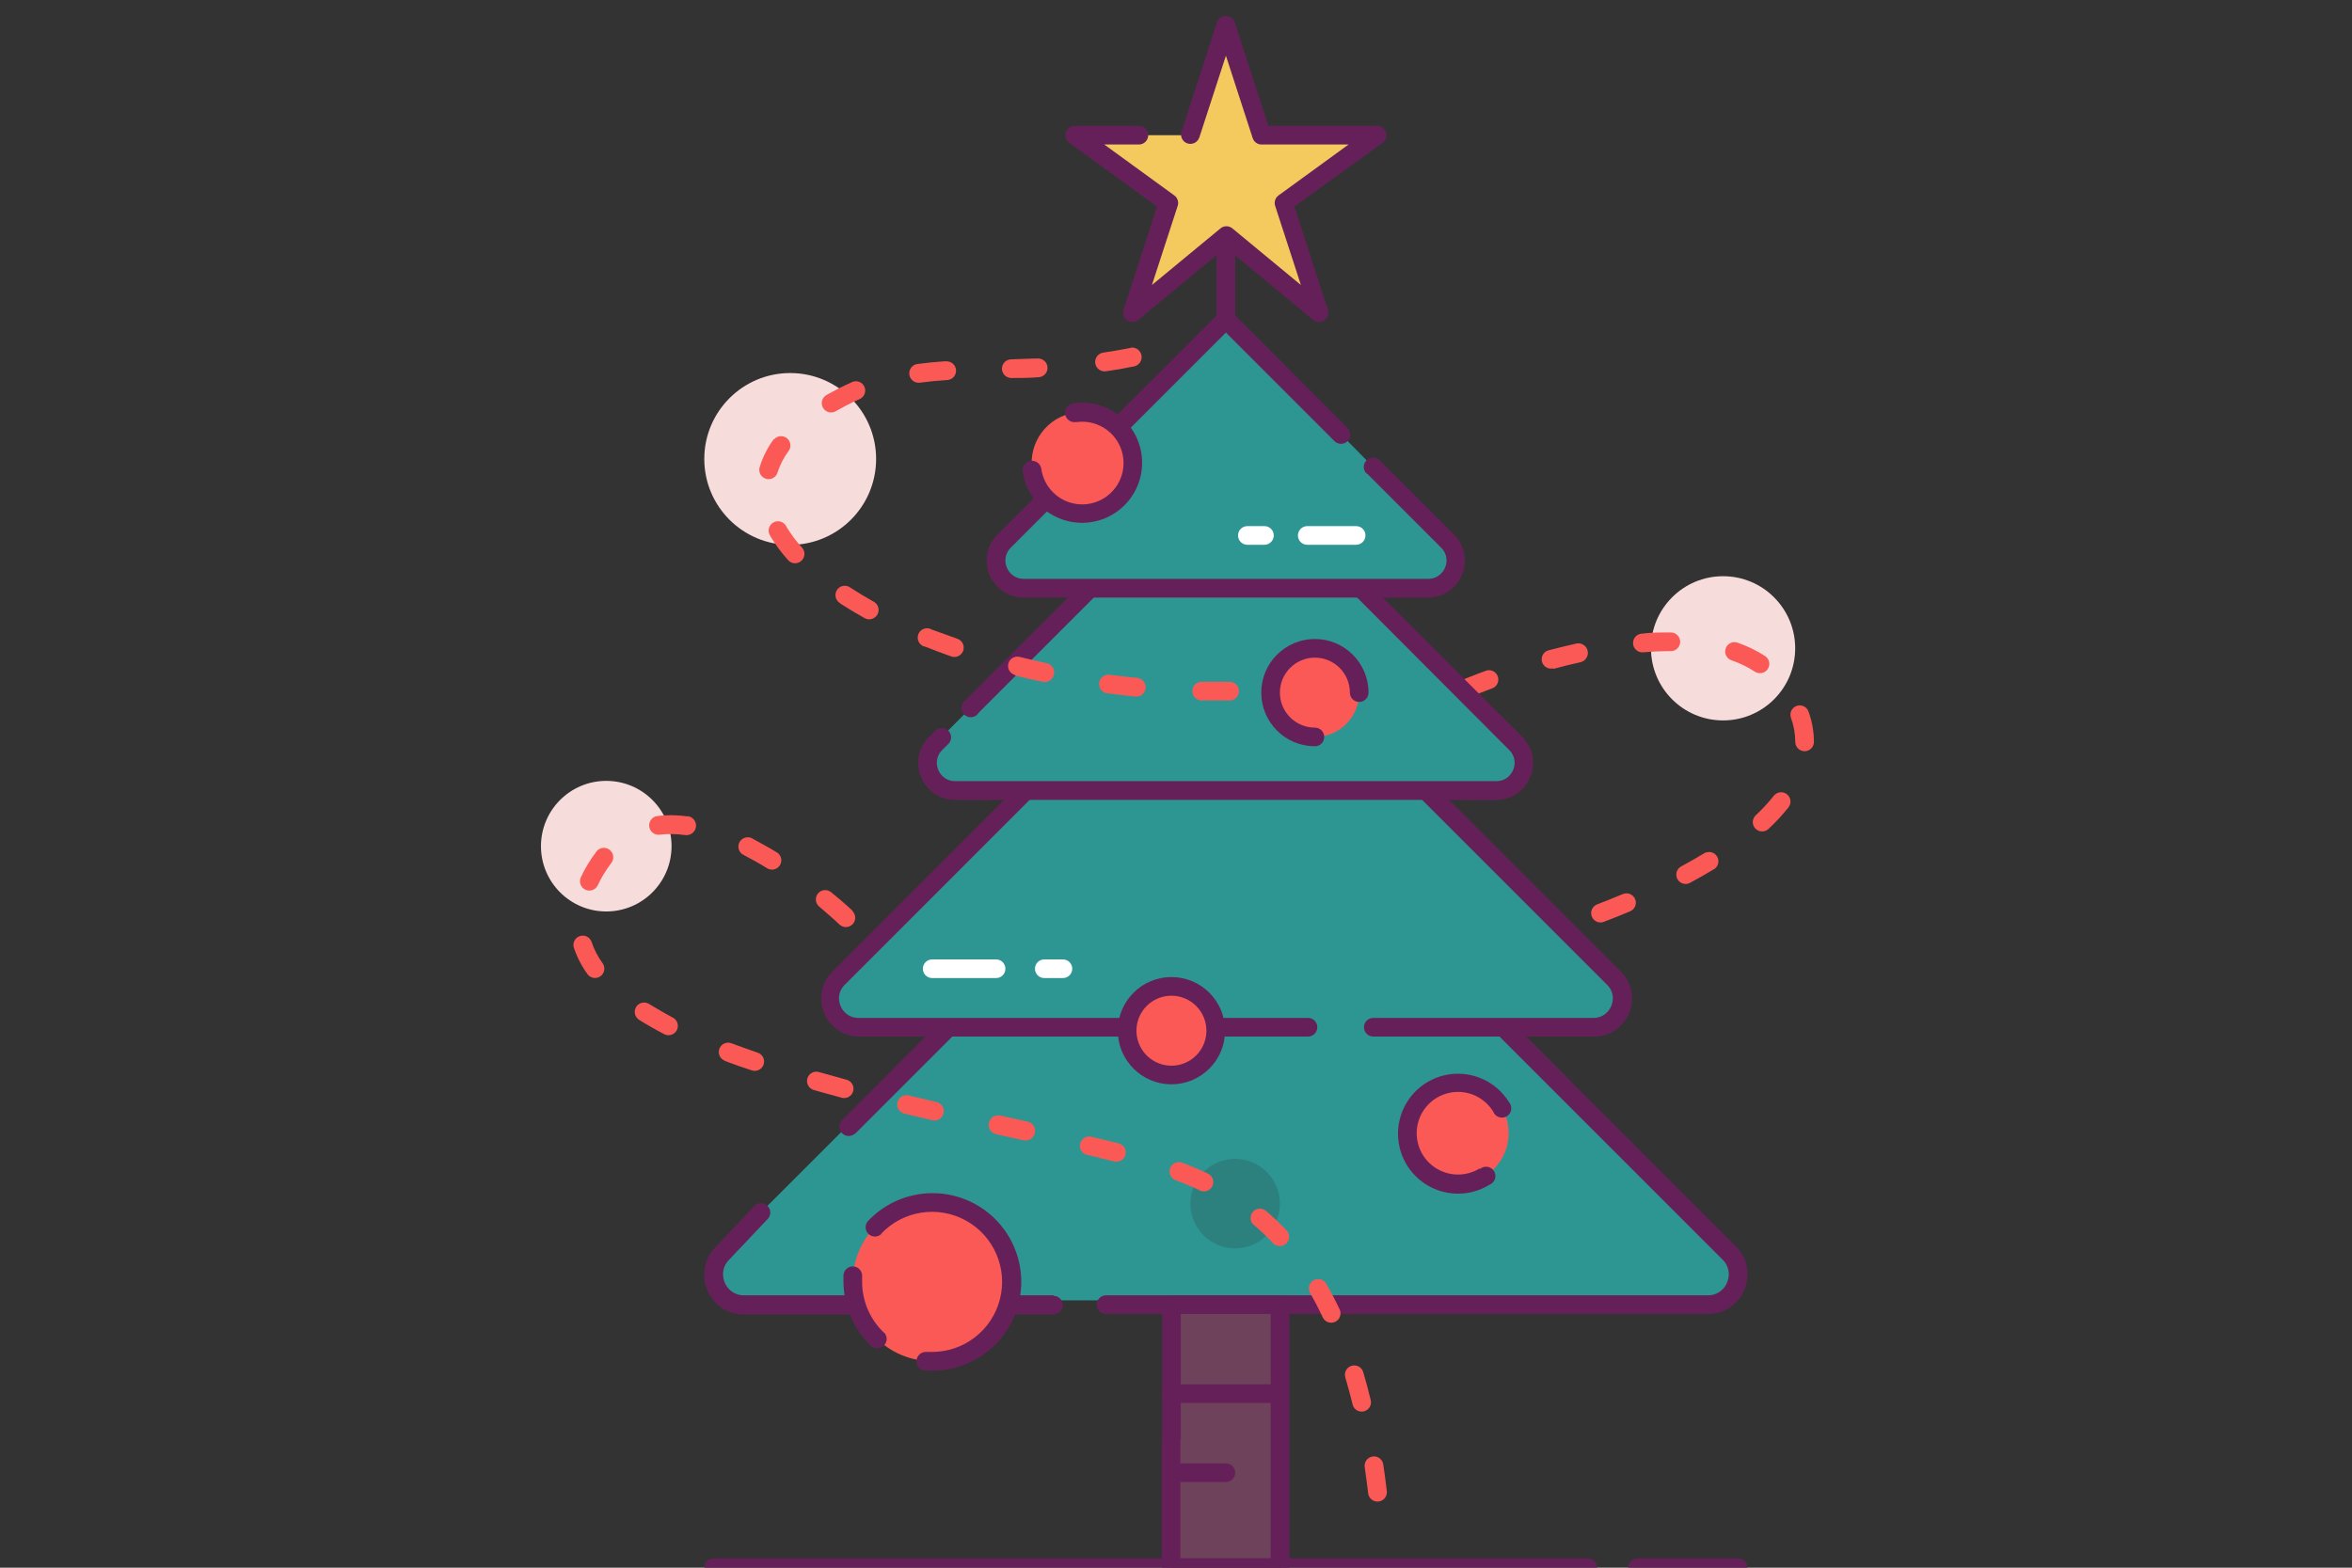 <?xml version="1.0" encoding="UTF-8"?>
<svg width="300px" height="200px" viewBox="0 0 300 200" version="1.1" xmlns="http://www.w3.org/2000/svg" xmlns:xlink="http://www.w3.org/1999/xlink">
    <rect x="0" y="0" width="300" height="200" fill="#333333" stroke="none"/>
    <!-- Generator: Sketch 51.3 (57544) - http://www.bohemiancoding.com/sketch -->
    <title>decorated-christmas-tree</title>
    <desc>Created with Sketch.</desc>
    <defs></defs>
    <g id="decorated-christmas-tree" stroke="none" stroke-width="1" fill="none" fill-rule="evenodd">
        <g id="Christmastree_withornaments" transform="translate(69, 2)" fill-rule="nonzero">
            <ellipse id="Oval" fill="#F7DCDC" cx="150.781" cy="80.71" rx="9.197" ry="9.199"></ellipse>
            <ellipse id="Oval" fill="#F7DCDC" cx="31.791" cy="56.552" rx="10.958" ry="10.96"></ellipse>
            <path d="M148.996,163.894 L25.366,163.894 C23.953,163.861 22.693,162.997 22.153,161.691 C21.612,160.385 21.892,158.883 22.868,157.861 L87.199,93.515 L151.531,157.861 C152.51,158.888 152.788,160.398 152.238,161.707 C151.688,163.016 150.415,163.875 148.996,163.894" id="Shape" fill="#2D9693"></path>
            <path d="M115.48,119.018 C114.207,119.267 113.101,119.47 112.018,119.601 C111.361,119.689 110.9,120.294 110.989,120.951 C111.077,121.609 111.682,122.069 112.339,121.981 C113.422,121.826 114.624,121.624 115.908,121.374 C116.566,121.246 116.994,120.609 116.866,119.952 C116.738,119.294 116.102,118.866 115.444,118.994 L115.48,119.018 Z M126.902,116.078 C125.712,116.435 124.606,116.768 123.499,117.078 C123.089,117.193 122.771,117.518 122.666,117.93 C122.56,118.343 122.682,118.781 122.987,119.079 C123.291,119.377 123.732,119.489 124.142,119.375 C125.272,119.053 126.426,118.72 127.604,118.351 C128.022,118.236 128.345,117.902 128.445,117.48 C128.546,117.058 128.409,116.615 128.088,116.323 C127.767,116.031 127.312,115.937 126.902,116.078 Z M138.003,112.056 C136.916,112.516 135.821,112.956 134.719,113.377 C134.321,113.53 134.036,113.883 133.97,114.304 C133.903,114.725 134.067,115.149 134.398,115.417 C134.729,115.685 135.178,115.755 135.576,115.602 C136.702,115.174 137.82,114.725 138.931,114.257 C139.322,114.089 139.594,113.726 139.644,113.303 C139.694,112.88 139.515,112.463 139.174,112.208 C138.833,111.953 138.382,111.9 137.991,112.068 L138.003,112.056 Z M148.485,106.784 C147.509,107.379 146.486,107.974 145.439,108.533 C145.065,108.735 144.827,109.121 144.815,109.546 C144.802,109.971 145.018,110.371 145.38,110.594 C145.742,110.817 146.195,110.83 146.569,110.628 C147.652,110.045 148.711,109.438 149.734,108.819 C150.2,108.451 150.324,107.796 150.025,107.283 C149.725,106.771 149.093,106.558 148.544,106.784 L148.485,106.784 Z M157.277,99.489 C156.565,100.388 155.786,101.232 154.945,102.012 C154.466,102.462 154.442,103.216 154.892,103.696 C155.342,104.176 156.096,104.2 156.575,103.749 C157.492,102.899 158.343,101.98 159.121,101 C159.529,100.484 159.441,99.736 158.925,99.328 C158.409,98.921 157.661,99.009 157.253,99.525 L157.277,99.489 Z M159.431,89.552 C159.796,90.543 159.986,91.59 159.99,92.646 C159.99,93.303 160.523,93.836 161.18,93.836 C161.837,93.836 162.369,93.303 162.369,92.646 C162.365,91.314 162.127,89.993 161.667,88.743 C161.431,88.144 160.761,87.841 160.156,88.06 C159.55,88.279 159.229,88.94 159.431,89.552 Z M151.911,82.257 C152.945,82.618 153.931,83.102 154.85,83.697 C155.398,84.045 156.124,83.89 156.482,83.347 C156.839,82.805 156.695,82.076 156.159,81.71 C155.08,81.011 153.922,80.443 152.708,80.02 C152.301,79.844 151.83,79.91 151.486,80.19 C151.142,80.47 150.983,80.918 151.072,81.352 C151.161,81.787 151.485,82.136 151.911,82.257 Z M140.644,81.21 C141.762,81.115 142.869,81.067 143.964,81.067 L144.118,81.067 C144.775,81.067 145.308,80.534 145.308,79.877 C145.308,79.22 144.775,78.687 144.118,78.687 L143.964,78.687 C142.774,78.687 141.584,78.687 140.394,78.842 C139.737,78.894 139.247,79.47 139.3,80.127 C139.352,80.784 139.927,81.274 140.585,81.222 L140.644,81.21 Z M129.163,83.328 C130.257,83.031 131.411,82.745 132.577,82.483 C133.002,82.39 133.345,82.076 133.477,81.661 C133.608,81.246 133.509,80.793 133.215,80.471 C132.922,80.15 132.479,80.01 132.054,80.103 C130.864,80.377 129.674,80.662 128.484,80.972 C127.871,81.16 127.518,81.8 127.684,82.419 C127.851,83.039 128.479,83.414 129.103,83.269 L129.163,83.328 Z M118.062,87.101 L118.276,87.005 C118.716,86.827 119.787,86.387 121.334,85.815 C121.733,85.669 122.024,85.32 122.097,84.9 C122.17,84.481 122.013,84.055 121.687,83.782 C121.36,83.509 120.912,83.431 120.513,83.578 C118.407,84.352 117.134,84.899 117.11,84.911 C116.719,85.079 116.447,85.443 116.397,85.865 C116.347,86.288 116.526,86.705 116.867,86.96 C117.208,87.215 117.659,87.269 118.05,87.101 L118.062,87.101 Z" id="Shape" fill="#FB5956"></path>
            <path d="M40.06,142.652 L87.366,95.336 L150.721,158.705 C151.224,159.192 151.507,159.862 151.507,160.562 C151.503,161.255 151.24,161.922 150.769,162.43 C150.272,162.965 149.572,163.264 148.842,163.251 L72.077,163.251 C71.42,163.251 70.887,163.784 70.887,164.442 C70.887,165.099 71.42,165.632 72.077,165.632 L148.854,165.632 C150.241,165.643 151.57,165.074 152.518,164.061 C153.403,163.111 153.896,161.861 153.898,160.562 C153.906,159.22 153.369,157.932 152.411,156.992 L88.163,92.729 C87.699,92.268 86.949,92.268 86.485,92.729 L38.347,140.962 C37.942,141.434 37.97,142.138 38.409,142.578 C38.848,143.017 39.552,143.044 40.024,142.64 L40.06,142.652 Z" id="Shape" fill="#662059"></path>
            <path d="M65.39,163.251 L25.89,163.251 C25.16,163.264 24.459,162.965 23.962,162.43 C23.491,161.922 23.228,161.255 23.225,160.562 C23.223,159.862 23.506,159.192 24.01,158.705 L28.983,153.446 C29.378,152.962 29.332,152.256 28.879,151.827 C28.425,151.399 27.718,151.393 27.258,151.815 L22.285,157.075 L23.153,157.896 L22.308,157.051 C21.35,157.991 20.814,159.279 20.821,160.621 C20.823,161.92 21.316,163.17 22.201,164.12 C23.149,165.133 24.478,165.703 25.866,165.691 L65.367,165.691 C66.024,165.691 66.556,165.158 66.556,164.501 C66.556,163.844 66.024,163.311 65.367,163.311 L65.39,163.251 Z" id="Shape" fill="#662059"></path>
            <path d="M97.836,129.05 L40.5,129.05 C39.016,129.052 37.678,128.159 37.11,126.788 C36.542,125.417 36.856,123.838 37.906,122.79 L87.366,73.332 L136.813,122.79 C137.863,123.838 138.178,125.417 137.61,126.788 C137.041,128.159 135.703,129.052 134.219,129.05 L106.164,129.05" id="Shape" fill="#2D9693"></path>
            <path d="M97.836,127.86 L40.5,127.86 C39.82,127.874 39.166,127.597 38.704,127.098 C38.265,126.625 38.019,126.006 38.014,125.36 C38.013,124.709 38.279,124.085 38.751,123.635 L87.366,75.01 L135.98,123.635 C136.452,124.085 136.719,124.709 136.718,125.36 C136.713,126.006 136.467,126.625 136.028,127.098 C135.565,127.597 134.911,127.874 134.231,127.86 L106.164,127.86 C105.507,127.86 104.974,128.392 104.974,129.05 C104.974,129.707 105.507,130.24 106.164,130.24 L134.267,130.24 C135.617,130.265 136.915,129.716 137.836,128.728 C138.69,127.814 139.166,126.611 139.169,125.36 C139.17,124.08 138.655,122.853 137.741,121.957 L88.294,72.499 C87.83,72.037 87.08,72.037 86.616,72.499 L37.169,121.957 C36.255,122.853 35.74,124.08 35.741,125.36 C35.744,126.611 36.22,127.814 37.074,128.728 C37.995,129.716 39.293,130.265 40.643,130.24 L97.836,130.24 C98.493,130.24 99.025,129.707 99.025,129.05 C99.025,128.392 98.493,127.86 97.836,127.86 Z" id="Shape" fill="#662059"></path>
            <path d="M55.004,88.112 L87.33,55.779 L124.332,92.789 C125.29,93.812 125.562,95.301 125.026,96.596 C124.49,97.891 123.246,98.753 121.845,98.799 L52.838,98.799 C51.438,98.753 50.194,97.891 49.658,96.596 C49.122,95.301 49.393,93.812 50.352,92.789 L51.196,91.944" id="Shape" fill="#2D9693"></path>
            <path d="M55.836,88.921 L87.33,57.421 L123.499,93.682 C123.939,94.105 124.189,94.689 124.189,95.3 C124.19,95.911 123.956,96.499 123.535,96.942 C123.099,97.41 122.484,97.669 121.845,97.656 L52.838,97.656 C52.199,97.669 51.585,97.41 51.149,96.942 C50.728,96.499 50.494,95.911 50.494,95.3 C50.495,94.689 50.744,94.105 51.184,93.682 L52.029,92.837 C52.433,92.364 52.406,91.661 51.967,91.221 C51.527,90.781 50.824,90.754 50.352,91.159 L49.507,92.004 C48.618,92.875 48.116,94.067 48.115,95.312 C48.113,96.523 48.572,97.689 49.4,98.573 C50.285,99.522 51.528,100.058 52.826,100.048 L121.834,100.048 C123.132,100.058 124.375,99.522 125.26,98.573 C126.087,97.689 126.547,96.523 126.545,95.312 C126.543,94.067 126.042,92.875 125.153,92.004 L88.151,54.993 C87.687,54.532 86.937,54.532 86.473,54.993 L54.147,87.327 C53.743,87.6 53.548,88.093 53.653,88.569 C53.758,89.045 54.144,89.409 54.625,89.487 C55.107,89.564 55.587,89.34 55.836,88.921 Z" id="Shape" fill="#662059"></path>
            <path d="M106.164,57.588 L115.682,67.025 C116.641,68.047 116.912,69.536 116.376,70.831 C115.84,72.126 114.596,72.988 113.196,73.034 L61.583,73.034 C60.182,72.988 58.938,72.126 58.403,70.831 C57.867,69.536 58.138,68.047 59.096,67.025 L87.378,38.737 L102,53.363" id="Shape" fill="#2D9693"></path>
            <path d="M105.367,58.421 L114.814,67.869 C115.254,68.293 115.503,68.877 115.504,69.488 C115.505,70.099 115.27,70.687 114.85,71.13 C114.413,71.598 113.799,71.857 113.16,71.844 L61.583,71.844 C60.944,71.857 60.33,71.598 59.894,71.13 C59.473,70.687 59.238,70.099 59.239,69.488 C59.24,68.877 59.489,68.293 59.929,67.869 L87.366,40.427 L101.143,54.208 C101.434,54.547 101.891,54.695 102.325,54.591 C102.76,54.486 103.099,54.147 103.204,53.712 C103.308,53.277 103.16,52.821 102.821,52.53 L88.198,37.904 C87.734,37.443 86.985,37.443 86.521,37.904 L58.24,66.192 C57.351,67.063 56.849,68.255 56.848,69.5 C56.846,70.711 57.305,71.877 58.133,72.761 C59.018,73.71 60.261,74.245 61.559,74.236 L113.136,74.236 C114.435,74.245 115.677,73.71 116.563,72.761 C117.39,71.877 117.85,70.711 117.848,69.5 C117.846,68.255 117.345,67.063 116.456,66.192 L107.045,56.79 C106.754,56.451 106.297,56.303 105.863,56.407 C105.428,56.512 105.089,56.851 104.984,57.286 C104.88,57.721 105.027,58.177 105.367,58.468 L105.367,58.421 Z" id="Shape" fill="#662059"></path>
            <polygon id="Shape" fill="#6E425A" points="80.417 181.65 80.417 164.453 94.314 164.453 94.314 198.013 80.417 198.013"></polygon>
            <path d="M80.417,181.638 L81.607,181.638 L81.607,165.632 L93.077,165.632 L93.077,196.811 L81.559,196.811 L81.559,181.638 L79.18,181.638 L79.18,198.001 C79.18,198.658 79.713,199.191 80.37,199.191 L94.266,199.191 C94.923,199.191 95.456,198.658 95.456,198.001 L95.456,164.442 C95.456,163.784 94.923,163.251 94.266,163.251 L80.417,163.251 C79.76,163.251 79.228,163.784 79.228,164.442 L79.228,181.638 L80.417,181.638 Z" id="Shape" fill="#662059"></path>
            <ellipse id="Oval" fill="#FB5956" transform="translate(69.05, 57.037) rotate(-8.61) translate(-69.05, -57.037) " cx="69.05" cy="57.037" rx="6.461" ry="6.462"></ellipse>
            <ellipse id="Oval" fill="#FB5956" cx="116.967" cy="142.569" rx="6.461" ry="6.462"></ellipse>
            <path d="M119.728,147.067 C117.91,148.182 115.6,148.093 113.875,146.84 C112.149,145.588 111.348,143.419 111.845,141.345 C112.342,139.271 114.039,137.701 116.145,137.367 C118.251,137.033 120.351,138.001 121.465,139.82 C121.634,140.261 122.048,140.561 122.52,140.583 C122.992,140.606 123.432,140.346 123.642,139.923 C123.852,139.499 123.791,138.992 123.487,138.629 C121.868,135.991 118.819,134.589 115.763,135.076 C112.706,135.563 110.245,137.845 109.526,140.856 C108.808,143.867 109.974,147.015 112.481,148.83 C114.987,150.646 118.341,150.772 120.977,149.149 C121.418,148.981 121.718,148.566 121.741,148.094 C121.763,147.622 121.504,147.181 121.08,146.971 C120.657,146.762 120.149,146.822 119.787,147.126 L119.728,147.067 Z" id="Shape" fill="#662059"></path>
            <ellipse id="Oval" fill="#FB5956" cx="49.899" cy="161.526" rx="10.125" ry="10.127"></ellipse>
            <path d="M43.403,155.385 C46.206,152.432 50.65,151.747 54.212,153.719 C57.774,155.691 59.552,159.822 58.537,163.766 C57.522,167.709 53.971,170.468 49.899,170.475 L49.186,170.475 C48.528,170.422 47.953,170.913 47.901,171.57 C47.848,172.227 48.338,172.803 48.995,172.855 C49.297,172.855 49.598,172.855 49.899,172.855 C55.075,172.878 59.606,169.385 60.902,164.374 C62.199,159.362 59.931,154.11 55.395,151.618 C50.858,149.126 45.21,150.031 41.678,153.814 C41.283,154.298 41.329,155.004 41.782,155.433 C42.236,155.861 42.943,155.866 43.403,155.445 L43.403,155.385 Z" id="Shape" fill="#662059"></path>
            <path d="M43.76,168.024 C41.97,166.332 40.958,163.977 40.964,161.514 C40.964,161.292 40.964,161.07 40.964,160.848 C41.013,160.19 40.521,159.618 39.864,159.568 C39.207,159.519 38.634,160.012 38.585,160.669 C38.585,160.947 38.585,161.228 38.585,161.514 C38.591,164.63 39.882,167.605 42.154,169.737 C42.637,170.132 43.343,170.087 43.772,169.633 C44.2,169.179 44.206,168.472 43.784,168.012 L43.76,168.024 Z" id="Shape" fill="#662059"></path>
            <path d="M68.246,51.863 C70.358,51.542 72.456,52.528 73.556,54.36 C74.657,56.192 74.543,58.507 73.267,60.222 C71.992,61.937 69.807,62.712 67.737,62.184 C65.666,61.656 64.119,59.93 63.82,57.814 C63.756,57.388 63.47,57.03 63.07,56.872 C62.67,56.715 62.217,56.783 61.881,57.051 C61.544,57.319 61.377,57.745 61.44,58.171 C61.899,61.238 64.161,63.726 67.171,64.474 C70.18,65.222 73.343,64.082 75.184,61.586 C77.025,59.09 77.18,55.73 75.578,53.075 C73.975,50.42 70.931,48.993 67.865,49.46 C67.44,49.523 67.081,49.809 66.924,50.209 C66.767,50.609 66.835,51.063 67.102,51.399 C67.37,51.735 67.797,51.903 68.222,51.84 L68.246,51.863 Z" id="Shape" fill="#662059"></path>
            <path d="M84.236,87.362 L86.438,87.362 L87.842,87.362 C88.499,87.362 89.031,86.83 89.031,86.172 C89.031,85.515 88.499,84.982 87.842,84.982 L86.461,84.982 L84.308,84.982 C83.883,84.97 83.483,85.185 83.26,85.546 C83.036,85.908 83.022,86.362 83.224,86.736 C83.425,87.111 83.811,87.35 84.236,87.362 Z M72.244,86.446 C73.425,86.605 74.615,86.744 75.813,86.863 C76.238,86.905 76.653,86.718 76.903,86.371 C77.152,86.024 77.197,85.57 77.022,85.181 C76.846,84.791 76.476,84.525 76.051,84.482 C74.869,84.363 73.699,84.229 72.541,84.078 C71.884,83.992 71.282,84.456 71.196,85.113 C71.111,85.77 71.575,86.373 72.232,86.458 L72.244,86.446 Z M60.429,84.161 C61.587,84.455 62.777,84.728 63.998,84.982 C64.423,85.072 64.864,84.927 65.154,84.604 C65.443,84.28 65.539,83.827 65.403,83.414 C65.268,83.001 64.923,82.692 64.498,82.602 C63.332,82.356 62.186,82.091 61.06,81.805 C60.422,81.644 59.775,82.03 59.614,82.668 C59.453,83.305 59.839,83.953 60.477,84.114 L60.429,84.161 Z M48.948,80.472 C50.05,80.916 51.18,81.341 52.338,81.745 C52.74,81.886 53.186,81.801 53.508,81.523 C53.831,81.245 53.98,80.817 53.901,80.399 C53.822,79.981 53.525,79.637 53.124,79.496 C51.997,79.1 50.899,78.703 49.828,78.306 C49.425,78.08 48.928,78.107 48.552,78.376 C48.177,78.645 47.991,79.108 48.076,79.562 C48.16,80.016 48.5,80.38 48.948,80.496 L48.948,80.472 Z M38.144,74.974 C39.136,75.617 40.179,76.243 41.274,76.854 C41.848,77.183 42.581,76.983 42.909,76.408 C43.238,75.833 43.038,75.1 42.463,74.772 C41.408,74.185 40.413,73.586 39.477,72.975 C39.122,72.703 38.646,72.653 38.242,72.844 C37.839,73.036 37.577,73.438 37.564,73.884 C37.551,74.331 37.789,74.747 38.18,74.962 L38.144,74.974 Z M29.269,66.418 C29.92,67.505 30.678,68.525 31.529,69.464 C31.814,69.781 32.246,69.922 32.663,69.833 C33.079,69.745 33.417,69.441 33.549,69.036 C33.681,68.631 33.587,68.186 33.302,67.869 C32.554,67.048 31.888,66.155 31.315,65.204 C31.128,64.79 30.722,64.519 30.268,64.504 C29.814,64.49 29.391,64.736 29.179,65.137 C28.967,65.539 29.001,66.026 29.269,66.394 L29.269,66.418 Z M29.733,53.982 C28.923,55.057 28.307,56.265 27.912,57.552 C27.772,57.962 27.865,58.417 28.157,58.738 C28.449,59.059 28.892,59.196 29.314,59.095 C29.736,58.995 30.07,58.672 30.185,58.254 C30.506,57.25 30.997,56.308 31.636,55.469 C31.967,54.943 31.838,54.251 31.34,53.88 C30.841,53.509 30.141,53.585 29.733,54.053 L29.733,53.982 Z M39.762,46.711 C39.128,46.988 38.485,47.294 37.835,47.627 C37.359,47.873 36.899,48.123 36.455,48.377 C36.068,48.579 35.823,48.978 35.817,49.415 C35.811,49.852 36.045,50.257 36.427,50.47 C36.808,50.683 37.276,50.67 37.645,50.435 L38.93,49.733 C39.525,49.424 40.115,49.142 40.702,48.888 C41.268,48.605 41.513,47.928 41.259,47.348 C41.006,46.768 40.343,46.488 39.751,46.711 L39.762,46.711 Z M51.66,44.081 C50.471,44.152 49.281,44.271 48.02,44.438 C47.594,44.495 47.232,44.775 47.069,45.172 C46.907,45.569 46.968,46.022 47.23,46.362 C47.492,46.701 47.916,46.875 48.341,46.818 C49.531,46.663 50.625,46.556 51.803,46.484 C52.228,46.467 52.612,46.225 52.81,45.848 C53.007,45.471 52.989,45.018 52.762,44.658 C52.535,44.298 52.133,44.087 51.708,44.104 L51.66,44.081 Z M63.558,43.735 C62.368,43.735 61.179,43.819 59.989,43.843 C59.332,43.843 58.799,44.375 58.799,45.033 C58.799,45.69 59.332,46.223 59.989,46.223 C61.179,46.223 62.368,46.223 63.558,46.116 C64.148,46.048 64.597,45.556 64.612,44.963 C64.627,44.37 64.203,43.856 63.618,43.759 L63.558,43.735 Z M75.182,42.391 C73.992,42.629 72.803,42.819 71.72,42.986 C71.063,43.081 70.607,43.691 70.703,44.348 C70.798,45.006 71.408,45.461 72.065,45.366 C73.255,45.199 74.445,44.997 75.634,44.747 C76.059,44.664 76.408,44.361 76.549,43.951 C76.69,43.541 76.601,43.088 76.317,42.761 C76.032,42.434 75.595,42.284 75.17,42.367 L75.182,42.391 Z" id="Shape" fill="#FB5956"></path>
            <path d="M49.899,122.778 L58.049,122.778 C58.707,122.778 59.239,122.245 59.239,121.588 C59.239,120.931 58.707,120.398 58.049,120.398 L49.899,120.398 C49.242,120.398 48.71,120.931 48.71,121.588 C48.71,122.245 49.242,122.778 49.899,122.778" id="Shape" fill="#FFFFFF"></path>
            <path d="M97.741,67.501 L103.975,67.501 C104.632,67.501 105.165,66.968 105.165,66.311 C105.165,65.653 104.632,65.12 103.975,65.12 L97.741,65.12 C97.083,65.12 96.551,65.653 96.551,66.311 C96.551,66.968 97.083,67.501 97.741,67.501" id="Shape" fill="#FFFFFF"></path>
            <path d="M90.102,67.501 L92.279,67.501 C92.937,67.501 93.469,66.968 93.469,66.311 C93.469,65.653 92.937,65.12 92.279,65.12 L90.102,65.12 C89.445,65.12 88.912,65.653 88.912,66.311 C88.912,66.968 89.445,67.501 90.102,67.501" id="Shape" fill="#FFFFFF"></path>
            <path d="M66.58,120.398 L64.201,120.398 C63.543,120.398 63.011,120.931 63.011,121.588 C63.011,122.245 63.543,122.778 64.201,122.778 L66.58,122.778 C67.237,122.778 67.77,122.245 67.77,121.588 C67.77,120.931 67.237,120.398 66.58,120.398" id="Shape" fill="#FFFFFF"></path>
            <path d="M80.417,175.842 L93.362,175.842" id="Shape" fill="#FFFFFF"></path>
            <path d="M80.417,176.985 L93.362,176.985 C94.019,176.985 94.552,176.452 94.552,175.795 C94.552,175.137 94.019,174.604 93.362,174.604 L80.417,174.604 C79.76,174.604 79.228,175.137 79.228,175.795 C79.228,176.452 79.76,176.985 80.417,176.985" id="Shape" fill="#662059"></path>
            <path d="M80.417,185.898 L87.366,185.898" id="Shape" fill="#FFFFFF"></path>
            <path d="M80.417,187.076 L87.366,187.076 C88.023,187.076 88.555,186.543 88.555,185.886 C88.555,185.229 88.023,184.696 87.366,184.696 L80.417,184.696 C79.76,184.696 79.228,185.229 79.228,185.886 C79.228,186.543 79.76,187.076 80.417,187.076" id="Shape" fill="#662059"></path>
            <path d="M87.366,38.749 L87.366,28.051" id="Shape" fill="#FFFFFF"></path>
            <path d="M88.555,38.737 L88.555,28.027 C88.555,27.37 88.023,26.837 87.366,26.837 C86.709,26.837 86.176,27.37 86.176,28.027 L86.176,38.737 C86.176,39.394 86.709,39.927 87.366,39.927 C88.023,39.927 88.555,39.394 88.555,38.737" id="Shape" fill="#662059"></path>
            <ellipse id="Oval" fill="#FB5956" cx="80.417" cy="129.49" rx="5.651" ry="5.653"></ellipse>
            <path d="M86.069,129.49 L87.259,129.49 C87.259,125.711 84.196,122.647 80.417,122.647 C76.639,122.647 73.576,125.711 73.576,129.49 C73.576,133.269 76.639,136.333 80.417,136.333 C84.196,136.333 87.259,133.269 87.259,129.49 L84.879,129.49 C84.881,131.619 83.379,133.453 81.291,133.87 C79.204,134.287 77.113,133.171 76.297,131.205 C75.48,129.238 76.167,126.969 77.936,125.785 C79.705,124.601 82.064,124.832 83.57,126.336 C84.409,127.171 84.881,128.306 84.879,129.49 L86.069,129.49 Z" id="Shape" fill="#662059"></path>
            <ellipse id="Oval" fill="#FB5956" cx="98.716" cy="86.363" rx="5.651" ry="5.653"></ellipse>
            <path d="M105.557,86.363 C105.557,82.584 102.494,79.52 98.716,79.52 C94.938,79.52 91.875,82.584 91.875,86.363 C91.875,90.142 94.938,93.206 98.716,93.206 C99.373,93.206 99.906,92.673 99.906,92.015 C99.906,91.358 99.373,90.825 98.716,90.825 C96.252,90.825 94.254,88.827 94.254,86.363 C94.254,83.898 96.252,81.9 98.716,81.9 C101.18,81.9 103.178,83.898 103.178,86.363 C103.178,87.02 103.71,87.553 104.368,87.553 C105.025,87.553 105.557,87.02 105.557,86.363 Z" id="Shape" fill="#662059"></path>
            <path d="M139.871,199.191 L152.708,199.191 C153.365,199.191 153.898,198.658 153.898,198.001 C153.898,197.343 153.365,196.811 152.708,196.811 L139.871,196.811 C139.214,196.811 138.681,197.343 138.681,198.001 C138.681,198.658 139.214,199.191 139.871,199.191" id="Shape" fill="#662059"></path>
            <path d="M22.023,199.191 L133.529,199.191 C134.186,199.191 134.719,198.658 134.719,198.001 C134.719,197.343 134.186,196.811 133.529,196.811 L22.023,196.811 C21.366,196.811 20.833,197.343 20.833,198.001 C20.833,198.658 21.366,199.191 22.023,199.191" id="Shape" fill="#662059"></path>
            <path d="M88.544,145.841 C85.389,145.841 82.833,148.399 82.833,151.553 C82.833,154.708 85.389,157.266 88.544,157.266 C91.698,157.266 94.254,154.708 94.254,151.553 C94.254,148.399 91.698,145.841 88.544,145.841" id="Shape" fill="#2C817F"></path>
            <ellipse id="Oval" fill="#F7DCDC" cx="8.328" cy="105.951" rx="8.328" ry="8.33"></ellipse>
            <path d="M105.07,185.172 C105.228,186.251 105.375,187.362 105.51,188.504 C105.559,188.929 105.831,189.296 106.223,189.466 C106.616,189.637 107.069,189.584 107.413,189.33 C107.757,189.075 107.938,188.656 107.889,188.23 C107.755,187.064 107.604,185.93 107.437,184.827 C107.342,184.173 106.735,183.72 106.081,183.815 C105.427,183.911 104.974,184.518 105.07,185.172 Z M102.595,173.724 C102.912,174.803 103.217,175.929 103.511,177.104 C103.588,177.54 103.901,177.897 104.323,178.03 C104.745,178.164 105.207,178.052 105.521,177.74 C105.835,177.428 105.95,176.967 105.819,176.544 C105.526,175.33 105.212,174.164 104.879,173.046 C104.692,172.415 104.029,172.055 103.398,172.242 C102.767,172.43 102.408,173.093 102.595,173.724 Z M98.133,163.013 C98.688,163.973 99.22,164.997 99.727,166.084 C100.014,166.666 100.714,166.911 101.3,166.635 C101.887,166.359 102.146,165.664 101.881,165.072 C101.342,163.93 100.778,162.847 100.191,161.823 C99.989,161.436 99.59,161.191 99.153,161.185 C98.716,161.179 98.311,161.413 98.098,161.795 C97.885,162.177 97.899,162.645 98.133,163.013 Z M90.875,154.219 C91.753,154.964 92.588,155.758 93.374,156.599 C93.827,157.076 94.581,157.094 95.058,156.641 C95.534,156.187 95.553,155.433 95.099,154.957 C94.248,154.061 93.346,153.215 92.398,152.422 C91.892,152.057 91.19,152.145 90.79,152.624 C90.39,153.102 90.427,153.809 90.875,154.243 L90.875,154.219 Z M80.941,148.554 C82.024,148.959 83.082,149.411 84.129,149.911 C84.71,150.139 85.369,149.88 85.638,149.316 C85.907,148.753 85.695,148.078 85.153,147.769 C84.034,147.233 82.916,146.757 81.786,146.329 C81.171,146.096 80.484,146.405 80.251,147.019 C80.017,147.634 80.326,148.321 80.941,148.554 Z M69.662,145.329 L73.112,146.174 C73.749,146.335 74.397,145.949 74.558,145.312 C74.719,144.674 74.332,144.027 73.695,143.866 L70.209,143.021 C69.795,142.923 69.359,143.054 69.068,143.364 C68.776,143.674 68.671,144.116 68.794,144.524 C68.916,144.932 69.247,145.244 69.662,145.341 L69.662,145.329 Z M58.061,142.699 L61.547,143.473 C62.204,143.618 62.854,143.202 62.999,142.545 C63.143,141.887 62.728,141.237 62.071,141.093 L58.585,140.319 C57.928,140.175 57.278,140.59 57.133,141.248 C56.989,141.905 57.404,142.555 58.061,142.699 Z M46.437,140.093 L49.923,140.914 C50.564,141.062 51.203,140.663 51.351,140.022 C51.499,139.381 51.099,138.742 50.459,138.594 L46.984,137.773 C46.561,137.642 46.101,137.757 45.789,138.071 C45.477,138.385 45.365,138.847 45.499,139.269 C45.632,139.691 45.989,140.004 46.425,140.081 L46.437,140.093 Z M34.861,137.082 L38.323,138.034 C38.739,138.162 39.191,138.052 39.502,137.749 C39.813,137.445 39.934,136.996 39.818,136.577 C39.701,136.158 39.365,135.836 38.942,135.738 L35.515,134.786 C35.099,134.642 34.638,134.74 34.316,135.041 C33.994,135.341 33.864,135.794 33.978,136.219 C34.092,136.644 34.432,136.972 34.861,137.071 L34.861,137.082 Z M23.439,133.346 C24.541,133.766 25.675,134.163 26.841,134.536 C27.248,134.692 27.707,134.615 28.039,134.333 C28.371,134.051 28.523,133.61 28.434,133.184 C28.346,132.757 28.032,132.413 27.615,132.287 C26.481,131.898 25.374,131.501 24.295,131.096 C23.681,130.863 22.994,131.172 22.761,131.787 C22.527,132.401 22.836,133.089 23.451,133.322 L23.439,133.346 Z M12.505,128.098 C13.504,128.724 14.567,129.331 15.693,129.918 C16.071,130.128 16.532,130.117 16.899,129.889 C17.265,129.661 17.48,129.253 17.46,128.821 C17.439,128.39 17.186,128.004 16.8,127.812 C15.729,127.253 14.718,126.622 13.79,126.086 C13.43,125.859 12.977,125.84 12.601,126.038 C12.224,126.235 11.981,126.619 11.964,127.043 C11.947,127.468 12.157,127.87 12.516,128.098 L12.505,128.098 Z M4.176,118.839 C4.584,120.084 5.186,121.257 5.961,122.314 C6.355,122.816 7.075,122.917 7.593,122.543 C8.11,122.169 8.24,121.454 7.888,120.922 C7.259,120.068 6.769,119.12 6.437,118.113 C6.206,117.531 5.563,117.227 4.967,117.419 C4.371,117.61 4.025,118.231 4.176,118.839 Z M7.067,106.653 C6.293,107.665 5.63,108.758 5.092,109.914 C4.81,110.509 5.063,111.22 5.657,111.502 C6.252,111.785 6.963,111.532 7.246,110.937 C7.713,109.938 8.287,108.992 8.959,108.117 C9.373,107.598 9.288,106.841 8.769,106.427 C8.25,106.013 7.493,106.098 7.079,106.617 L7.067,106.653 Z M18.715,102.155 C17.998,102.054 17.274,102.002 16.55,102 C15.981,101.999 15.413,102.035 14.848,102.107 C14.423,102.162 14.06,102.44 13.895,102.836 C13.731,103.232 13.79,103.686 14.05,104.026 C14.31,104.367 14.733,104.542 15.158,104.487 C15.624,104.429 16.092,104.402 16.562,104.404 C17.179,104.405 17.795,104.449 18.406,104.535 C18.837,104.59 19.266,104.411 19.529,104.065 C19.793,103.719 19.852,103.258 19.684,102.857 C19.516,102.456 19.147,102.174 18.715,102.119 L18.715,102.155 Z M30.137,106.772 C29.114,106.141 28.043,105.582 26.949,104.963 C26.569,104.754 26.105,104.769 25.739,105.001 C25.373,105.233 25.162,105.646 25.188,106.079 C25.215,106.511 25.474,106.896 25.866,107.081 C26.901,107.617 27.912,108.188 28.888,108.795 C29.444,109.106 30.146,108.924 30.481,108.382 C30.816,107.84 30.664,107.13 30.137,106.772 Z M39.762,114.21 C39.762,114.21 38.715,113.198 37.014,111.83 C36.508,111.409 35.757,111.478 35.336,111.984 C34.916,112.49 34.985,113.242 35.491,113.662 C36.312,114.353 36.966,114.936 37.419,115.34 L37.93,115.816 L38.061,115.935 C38.531,116.395 39.285,116.387 39.745,115.917 C40.205,115.448 40.197,114.694 39.727,114.234 L39.762,114.21 Z" id="Shape" fill="#FB5956"></path>
            <polyline id="Shape" fill="#F4C95E" points="82.821 15.246 87.366 1.263 91.911 15.246 106.616 15.246 94.718 23.897 99.263 37.88 87.366 28.051 75.468 37.88 80.013 23.897 68.115 15.246 76.194 15.246"></polyline>
            <path d="M83.951,15.615 L87.366,5.107 L90.78,15.615 C90.946,16.126 91.434,16.462 91.97,16.436 L103.011,16.436 L94.076,22.933 C93.659,23.238 93.486,23.776 93.648,24.266 L96.931,34.358 L88.187,27.134 C87.748,26.773 87.115,26.773 86.676,27.134 L77.931,34.358 L81.214,24.266 C81.376,23.776 81.203,23.238 80.786,22.933 L71.851,16.436 L76.265,16.436 C76.922,16.436 77.455,15.903 77.455,15.246 C77.455,14.589 76.922,14.056 76.265,14.056 L68.091,14.056 C67.575,14.054 67.116,14.386 66.956,14.877 C66.796,15.368 66.971,15.907 67.389,16.21 L78.585,24.35 L74.314,37.511 C74.149,38.016 74.337,38.568 74.776,38.866 C75.215,39.165 75.798,39.136 76.205,38.797 L87.342,29.586 L98.478,38.797 C98.886,39.136 99.469,39.165 99.908,38.866 C100.347,38.568 100.535,38.016 100.37,37.511 L96.099,24.35 L107.354,16.21 C107.772,15.907 107.948,15.368 107.787,14.877 C107.627,14.386 107.169,14.054 106.652,14.056 L92.779,14.056 L88.496,0.858 C88.335,0.37 87.88,0.04 87.366,0.04 C86.852,0.04 86.396,0.37 86.235,0.858 L81.69,14.841 C81.515,15.457 81.857,16.101 82.465,16.299 C83.074,16.498 83.73,16.179 83.951,15.579 L83.951,15.615 Z" id="Shape" fill="#662059"></path>
        </g>
    </g>
</svg>